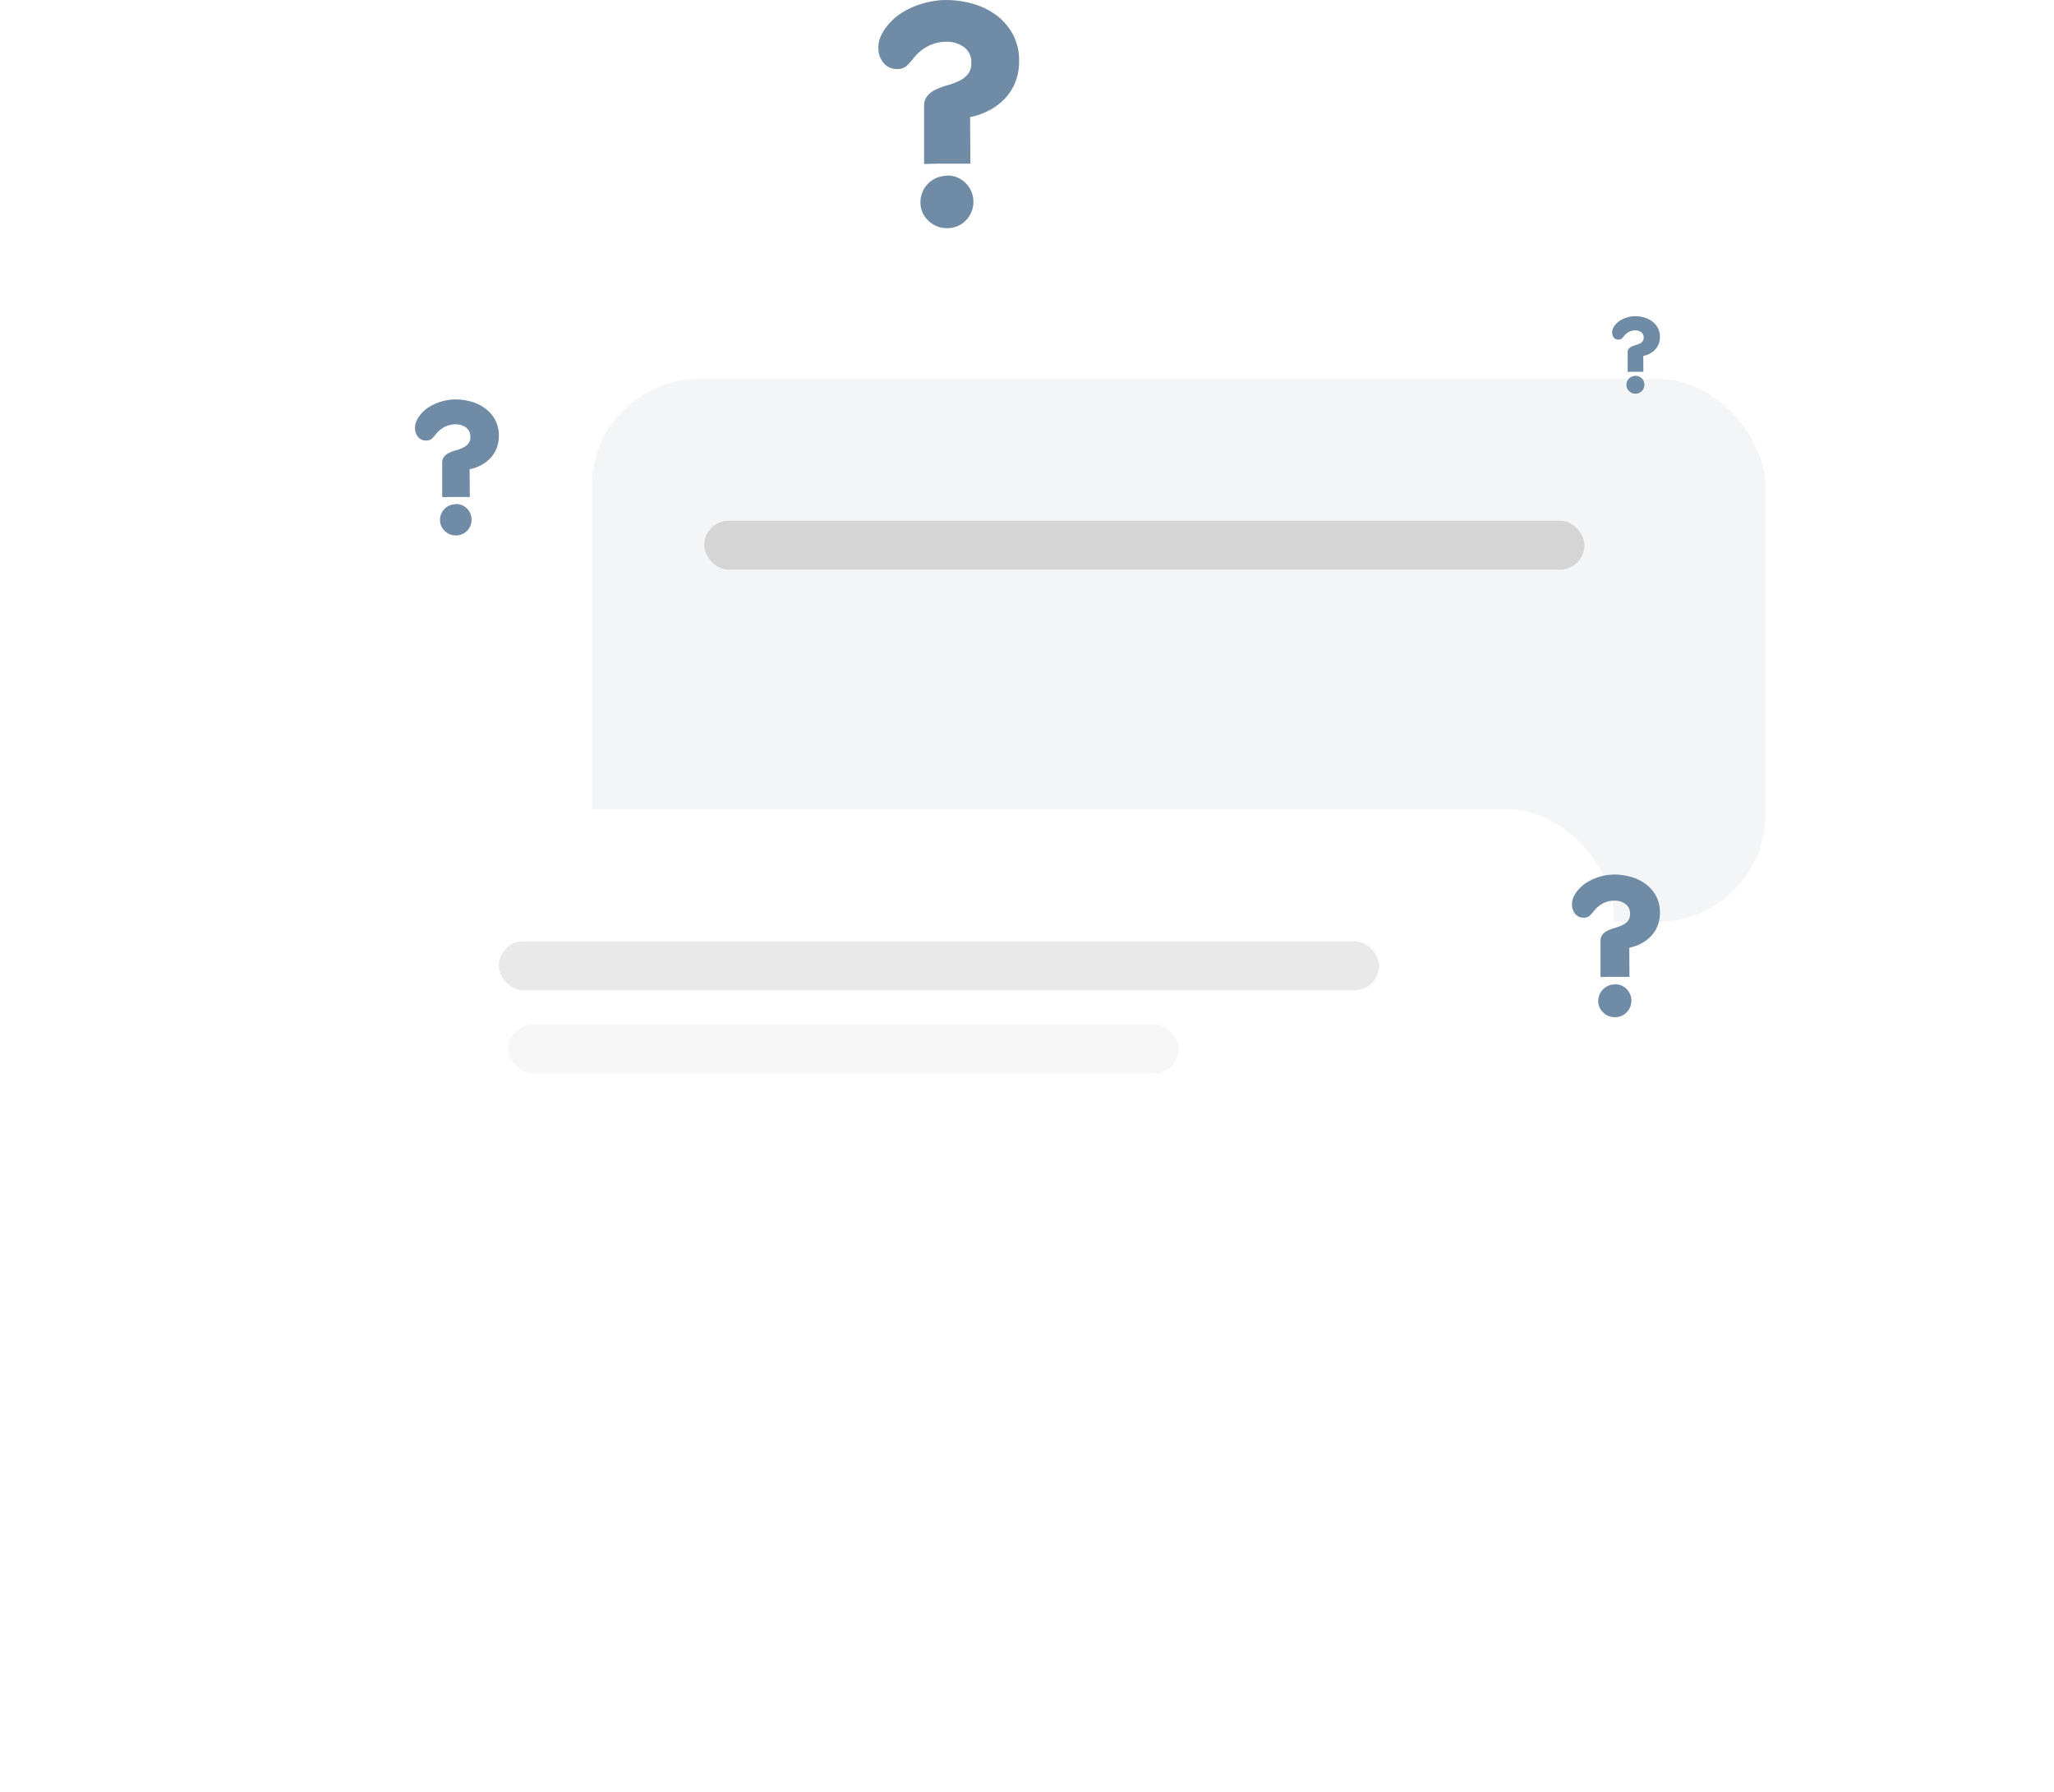 <svg xmlns="http://www.w3.org/2000/svg" xmlns:xlink="http://www.w3.org/1999/xlink" width="420" height="366.472" viewBox="0 0 420 366.472">
  <defs>
    <filter id="Rectangle_1223" x="0" y="75.472" width="420" height="291" filterUnits="userSpaceOnUse">
      <feOffset dx="18" dy="24" input="SourceAlpha"/>
      <feGaussianBlur stdDeviation="30" result="blur"/>
      <feFlood flood-color="#1a3253" flood-opacity="0.071"/>
      <feComposite operator="in" in2="blur"/>
      <feComposite in="SourceGraphic"/>
    </filter>
  </defs>
  <g id="Group_7364" data-name="Group 7364" transform="translate(9 -91.528)">
    <g id="Group_7362" data-name="Group 7362" transform="translate(-2 -140)">
      <rect id="Rectangle_1222" data-name="Rectangle 1222" width="240" height="111" rx="22" transform="translate(114 309)" fill="rgba(26,50,83,0.05)"/>
      <rect id="Rectangle_1226" data-name="Rectangle 1226" width="180" height="10" rx="5" transform="translate(137 338)" fill="#d5d5d5"/>
    </g>
    <g id="Group_7363" data-name="Group 7363" transform="translate(-2 -140)">
      <g transform="matrix(1, 0, 0, 1, -7, 231.53)" filter="url(#Rectangle_1223)">
        <rect id="Rectangle_1223-2" data-name="Rectangle 1223" width="240" height="111" rx="22" transform="translate(72 141.47)" fill="#fff"/>
      </g>
      <rect id="Rectangle_1224" data-name="Rectangle 1224" width="180" height="10" rx="5" transform="translate(95 424)" fill="#e9e9e9"/>
      <rect id="Rectangle_1225" data-name="Rectangle 1225" width="137" height="10" rx="5" transform="translate(97 441)" fill="#f6f6f6"/>
      <path id="Path_391" data-name="Path 391" d="M441.852,358.914a6.169,6.169,0,0,1-1.253,2.009,7.433,7.433,0,0,1-1.9,1.456,8.417,8.417,0,0,1-2.378.848l.037,5.678h-4.092l-1.549.037v-7.005a1.935,1.935,0,0,1,.424-1.327,3.161,3.161,0,0,1,1.069-.774,9.192,9.192,0,0,1,1.383-.5,8,8,0,0,0,1.383-.516,3.244,3.244,0,0,0,1.069-.811,2.068,2.068,0,0,0,.424-1.383,2.223,2.223,0,0,0-.9-1.936,3.5,3.5,0,0,0-2.083-.645,4.84,4.84,0,0,0-2.323.553,5.481,5.481,0,0,0-1.77,1.512l-.037.037a6.494,6.494,0,0,1-.774.848,1.638,1.638,0,0,1-1.143.369,2.016,2.016,0,0,1-1.678-.774,2.787,2.787,0,0,1-.608-1.77,3.62,3.62,0,0,1,.461-1.788,6.7,6.7,0,0,1,1.124-1.493,7.408,7.408,0,0,1,1.475-1.143,9.946,9.946,0,0,1,1.677-.793,11.118,11.118,0,0,1,1.77-.479,9.5,9.5,0,0,1,1.715-.166,11.9,11.9,0,0,1,3.3.461,8.742,8.742,0,0,1,2.857,1.4,7.174,7.174,0,0,1,2.009,2.323,6.705,6.705,0,0,1,.756,3.263A6.886,6.886,0,0,1,441.852,358.914Zm-8.369,11.43a3.168,3.168,0,0,1,2.3.922,3.248,3.248,0,0,1,0,4.572,3.123,3.123,0,0,1-2.267.922,3.186,3.186,0,0,1-2.286-.922,3,3,0,0,1-.959-2.249,3.21,3.21,0,0,1,3.208-3.208Z" transform="translate(-347.295 -35.759)" fill="#6f8ba5"/>
      <path id="Path_8816" data-name="Path 8816" d="M453.179,365.665a10.354,10.354,0,0,1-2.1,3.372,12.472,12.472,0,0,1-3.187,2.444A14.127,14.127,0,0,1,443.9,372.9l.062,9.529h-6.868l-2.6.062V370.739a3.248,3.248,0,0,1,.711-2.228,5.3,5.3,0,0,1,1.794-1.3,15.41,15.41,0,0,1,2.32-.835,13.435,13.435,0,0,0,2.32-.866,5.444,5.444,0,0,0,1.794-1.361,3.47,3.47,0,0,0,.712-2.32,3.731,3.731,0,0,0-1.516-3.248,5.865,5.865,0,0,0-3.5-1.083,8.122,8.122,0,0,0-3.9.928,9.2,9.2,0,0,0-2.97,2.537l-.062.062a10.9,10.9,0,0,1-1.3,1.423,2.748,2.748,0,0,1-1.918.619,3.383,3.383,0,0,1-2.816-1.3,4.678,4.678,0,0,1-1.021-2.97,6.075,6.075,0,0,1,.774-3,11.246,11.246,0,0,1,1.887-2.506,12.43,12.43,0,0,1,2.476-1.918,16.694,16.694,0,0,1,2.815-1.33,18.661,18.661,0,0,1,2.97-.8,15.955,15.955,0,0,1,2.878-.278,19.965,19.965,0,0,1,5.538.773,14.672,14.672,0,0,1,4.8,2.351,12.04,12.04,0,0,1,3.372,3.9,11.252,11.252,0,0,1,1.269,5.476A11.556,11.556,0,0,1,453.179,365.665Zm-14.045,19.181A5.317,5.317,0,0,1,443,386.393a5.451,5.451,0,0,1,0,7.672,5.241,5.241,0,0,1-3.805,1.547,5.346,5.346,0,0,1-3.836-1.547,5.033,5.033,0,0,1-1.609-3.774,5.387,5.387,0,0,1,5.383-5.383Z" transform="translate(-252.535 -117.431)" fill="#6f8ba5"/>
      <path id="Path_8815" data-name="Path 8815" d="M434.669,354.632a3.517,3.517,0,0,1-.714,1.145,4.237,4.237,0,0,1-1.082.83,4.8,4.8,0,0,1-1.355.483l.021,3.236h-2.332l-.883.021v-3.992a1.1,1.1,0,0,1,.242-.757,1.8,1.8,0,0,1,.609-.441,5.238,5.238,0,0,1,.788-.284,4.56,4.56,0,0,0,.788-.294,1.848,1.848,0,0,0,.609-.462,1.178,1.178,0,0,0,.242-.788,1.267,1.267,0,0,0-.515-1.1,1.992,1.992,0,0,0-1.187-.368,2.758,2.758,0,0,0-1.324.315,3.123,3.123,0,0,0-1.009.862l-.021.021a3.7,3.7,0,0,1-.441.483.933.933,0,0,1-.651.21,1.149,1.149,0,0,1-.956-.441,1.588,1.588,0,0,1-.347-1.008,2.063,2.063,0,0,1,.263-1.019,3.82,3.82,0,0,1,.641-.851,4.222,4.222,0,0,1,.841-.651,5.666,5.666,0,0,1,.956-.452,6.335,6.335,0,0,1,1.009-.273,5.415,5.415,0,0,1,.977-.094,6.78,6.78,0,0,1,1.881.263,4.982,4.982,0,0,1,1.628.8,4.088,4.088,0,0,1,1.145,1.324,3.821,3.821,0,0,1,.431,1.86A3.925,3.925,0,0,1,434.669,354.632Zm-4.77,6.514a1.805,1.805,0,0,1,1.313.525,1.851,1.851,0,0,1,0,2.606,1.78,1.78,0,0,1-1.292.525,1.815,1.815,0,0,1-1.3-.525,1.709,1.709,0,0,1-.546-1.282,1.829,1.829,0,0,1,1.828-1.828Z" transform="translate(-102.503 -52.78)" fill="#6f8ba5"/>
      <path id="Path_8817" data-name="Path 8817" d="M442.667,359.4a6.471,6.471,0,0,1-1.315,2.108,7.8,7.8,0,0,1-1.992,1.527,8.826,8.826,0,0,1-2.494.889l.039,5.955h-4.292l-1.624.039v-7.347a2.03,2.03,0,0,1,.445-1.392,3.315,3.315,0,0,1,1.121-.812,9.642,9.642,0,0,1,1.45-.522,8.394,8.394,0,0,0,1.45-.541,3.4,3.4,0,0,0,1.121-.851,2.169,2.169,0,0,0,.445-1.45,2.332,2.332,0,0,0-.948-2.03,3.665,3.665,0,0,0-2.185-.677,5.076,5.076,0,0,0-2.436.58,5.747,5.747,0,0,0-1.856,1.586l-.039.039a6.81,6.81,0,0,1-.812.889,1.718,1.718,0,0,1-1.2.387,2.114,2.114,0,0,1-1.76-.812,2.923,2.923,0,0,1-.638-1.856,3.8,3.8,0,0,1,.484-1.875,7.031,7.031,0,0,1,1.179-1.566,7.767,7.767,0,0,1,1.547-1.2,10.425,10.425,0,0,1,1.759-.831,11.658,11.658,0,0,1,1.856-.5,9.965,9.965,0,0,1,1.8-.174,12.478,12.478,0,0,1,3.461.483,9.17,9.17,0,0,1,3,1.469,7.524,7.524,0,0,1,2.107,2.436,7.032,7.032,0,0,1,.793,3.422A7.223,7.223,0,0,1,442.667,359.4Zm-8.778,11.987a3.323,3.323,0,0,1,2.417.967,3.407,3.407,0,0,1,0,4.8,3.275,3.275,0,0,1-2.378.967,3.341,3.341,0,0,1-2.4-.967,3.146,3.146,0,0,1-1.005-2.359,3.367,3.367,0,0,1,3.364-3.364Z" transform="translate(-110.713 61.385)" fill="#6f8ba5"/>
    </g>
  </g>
</svg>
